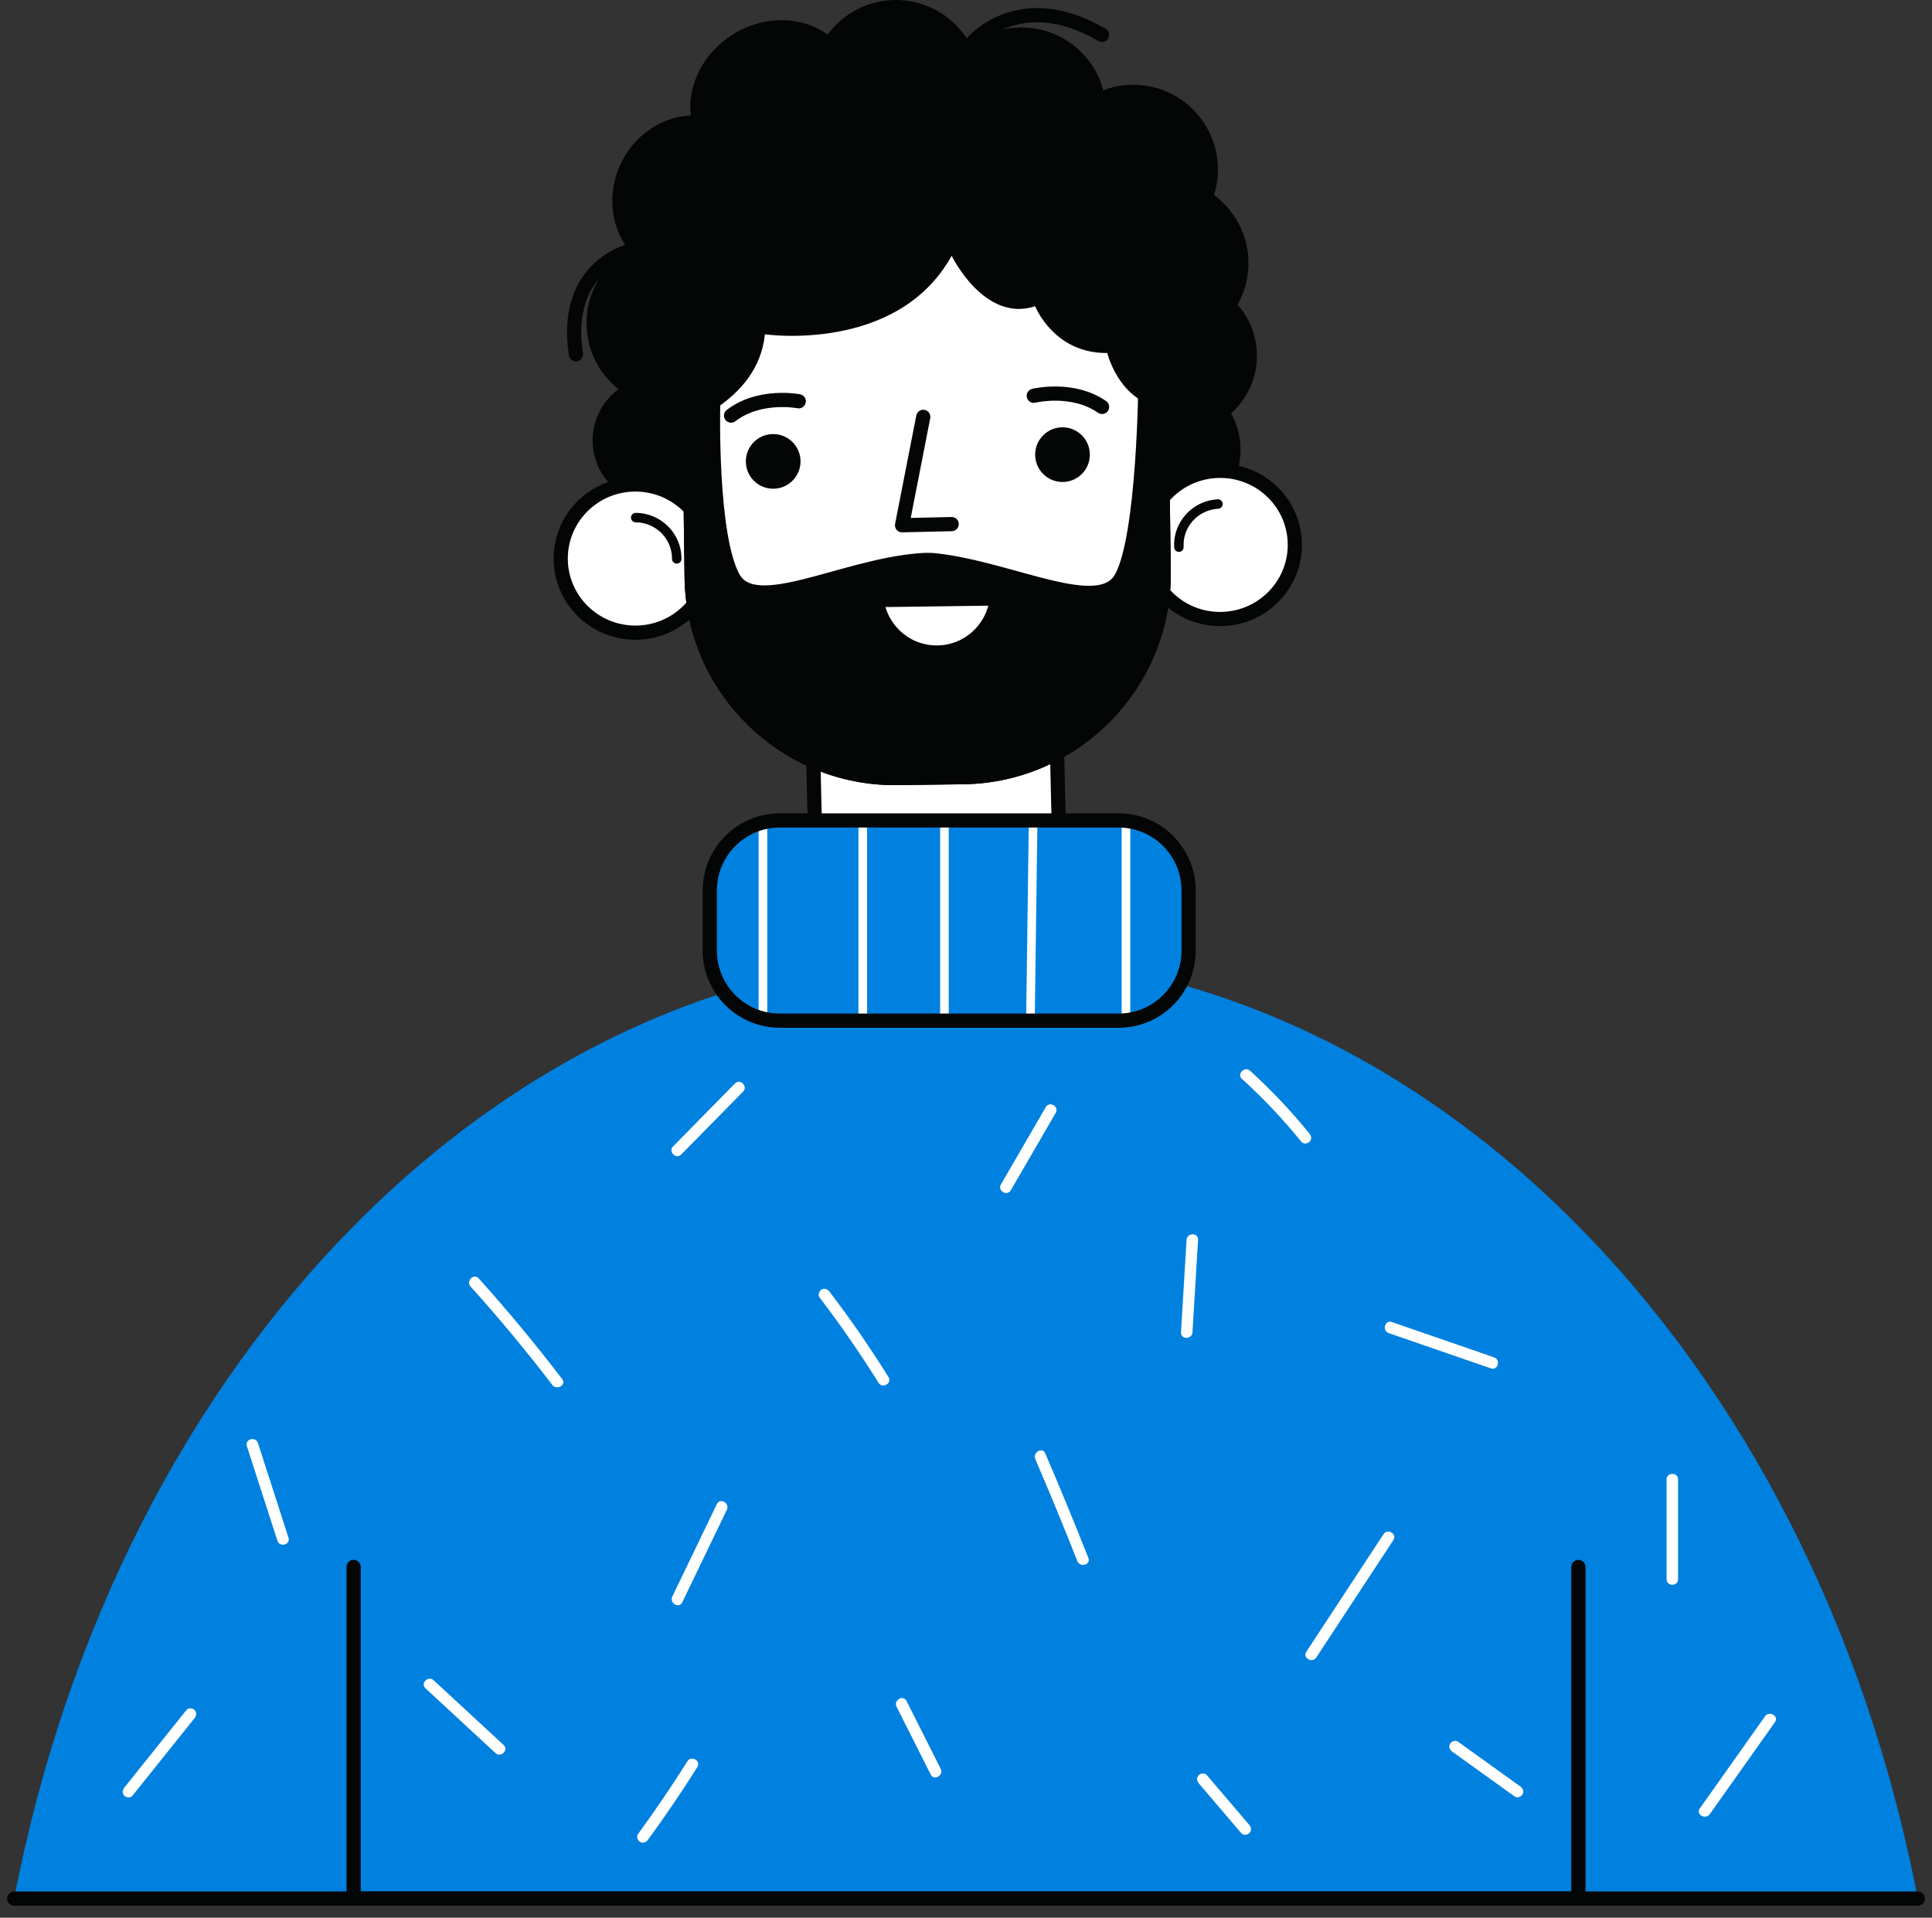 <svg width="136" height="135" viewBox="0 0 136 135" fill="none" xmlns="http://www.w3.org/2000/svg">
<rect x="0" y="0" width="136" height="135" fill="#333333" stroke="none"/>
<path d="M135 133.653C127.675 95.52 100.459 67.201 68 67.201C35.541 67.201 8.326 95.52 1 133.653H135Z" fill="#0081DF"/>
<path d="M24.892 110.31V133.653H111.109V110.31" stroke="#040606" stroke-miterlimit="10" stroke-linecap="round" stroke-linejoin="round"/>
<path d="M1 133.653H135" stroke="#040606" stroke-miterlimit="10" stroke-linecap="round" stroke-linejoin="round"/>
<path d="M33.125 90.566C35.133 92.798 37.054 95.108 38.878 97.493C39.19 97.9 39.893 97.498 39.576 97.084C37.71 94.644 35.751 92.278 33.697 89.995C33.348 89.606 32.778 90.18 33.125 90.566Z" fill="white"/>
<path d="M47.954 81.272C49.406 79.797 50.857 78.322 52.309 76.846C52.674 76.475 52.103 75.903 51.736 76.274C50.286 77.75 48.834 79.226 47.383 80.701C47.018 81.073 47.589 81.644 47.954 81.272Z" fill="white"/>
<path d="M57.689 91.332C59.167 93.271 60.553 95.277 61.844 97.345C62.118 97.785 62.819 97.38 62.542 96.937C61.252 94.869 59.865 92.862 58.387 90.923C58.254 90.749 58.04 90.661 57.834 90.779C57.662 90.876 57.557 91.159 57.689 91.332Z" fill="white"/>
<path d="M71.155 83.79C72.209 81.975 73.262 80.159 74.314 78.344C74.576 77.894 73.878 77.486 73.617 77.936C72.563 79.751 71.511 81.566 70.457 83.382C70.196 83.833 70.894 84.24 71.155 83.79Z" fill="white"/>
<path d="M87.428 75.953C88.932 77.32 90.33 78.8 91.609 80.379C91.747 80.549 92.037 80.523 92.18 80.379C92.349 80.211 92.319 79.978 92.18 79.808C90.901 78.229 89.504 76.749 88 75.381C87.617 75.031 87.043 75.602 87.428 75.953Z" fill="white"/>
<path d="M83.526 87.282C83.396 89.451 83.266 91.62 83.135 93.789C83.104 94.308 83.912 94.306 83.943 93.789C84.074 91.62 84.204 89.451 84.335 87.282C84.366 86.762 83.558 86.764 83.526 87.282Z" fill="white"/>
<path d="M72.88 102.72C73.902 105.096 74.887 107.487 75.835 109.893C76.024 110.372 76.806 110.164 76.615 109.679C75.641 107.208 74.628 104.752 73.578 102.312C73.372 101.835 72.676 102.247 72.88 102.72Z" fill="white"/>
<path d="M48.026 112.796C49.072 110.627 50.119 108.457 51.164 106.288C51.39 105.821 50.692 105.41 50.465 105.879C49.42 108.049 48.374 110.219 47.327 112.389C47.102 112.855 47.8 113.266 48.026 112.796Z" fill="white"/>
<path d="M29.953 118.855C31.595 120.375 33.237 121.893 34.88 123.413C35.261 123.765 35.834 123.194 35.451 122.84C33.809 121.322 32.167 119.803 30.524 118.284C30.143 117.931 29.57 118.501 29.953 118.855Z" fill="white"/>
<path d="M63.115 120.151C63.916 121.742 64.716 123.331 65.516 124.922C65.751 125.387 66.448 124.979 66.215 124.514C65.415 122.924 64.613 121.333 63.813 119.743C63.579 119.279 62.881 119.687 63.115 120.151Z" fill="white"/>
<path d="M92.657 116.68C94.466 113.926 96.277 111.17 98.086 108.416C98.373 107.98 97.672 107.574 97.388 108.008C95.578 110.763 93.768 113.518 91.959 116.273C91.672 116.709 92.372 117.114 92.657 116.68Z" fill="white"/>
<path d="M84.383 125.537C85.38 126.706 86.377 127.876 87.374 129.045C87.516 129.211 87.8 129.191 87.946 129.045C88.111 128.88 88.088 128.64 87.946 128.473C86.948 127.304 85.951 126.135 84.954 124.965C84.813 124.8 84.528 124.82 84.383 124.965C84.217 125.13 84.24 125.371 84.383 125.537Z" fill="white"/>
<path d="M97.76 93.848C100.157 94.675 102.555 95.502 104.952 96.33C105.445 96.501 105.657 95.72 105.167 95.551C102.77 94.723 100.372 93.895 97.975 93.067C97.482 92.898 97.27 93.678 97.76 93.848Z" fill="white"/>
<path d="M102.224 123.307C103.69 124.359 105.153 125.411 106.618 126.463C106.795 126.591 107.068 126.495 107.171 126.319C107.29 126.116 107.204 125.893 107.025 125.766C105.562 124.713 104.096 123.661 102.633 122.608C102.455 122.481 102.182 122.577 102.079 122.753C101.961 122.957 102.046 123.178 102.224 123.307Z" fill="white"/>
<path d="M45.609 129.519C46.828 127.853 47.988 126.144 49.088 124.397C49.366 123.955 48.667 123.549 48.39 123.988C47.29 125.736 46.13 127.444 44.912 129.111C44.783 129.287 44.882 129.562 45.057 129.664C45.262 129.784 45.481 129.696 45.609 129.519Z" fill="white"/>
<path d="M9.324 126.412C10.782 124.592 12.239 122.772 13.696 120.952C13.833 120.78 13.861 120.549 13.696 120.381C13.556 120.237 13.261 120.21 13.125 120.381C11.668 122.2 10.21 124.02 8.752 125.84C8.615 126.012 8.588 126.244 8.752 126.412C8.892 126.554 9.188 126.582 9.324 126.412Z" fill="white"/>
<path d="M17.378 101.802C18.095 104.022 18.812 106.242 19.528 108.462C19.689 108.955 20.469 108.744 20.308 108.247C19.591 106.027 18.874 103.807 18.157 101.587C17.998 101.094 17.217 101.305 17.378 101.802Z" fill="white"/>
<path d="M120.355 127.711C121.885 125.551 123.415 123.391 124.947 121.231C125.248 120.806 124.547 120.401 124.247 120.823C122.717 122.983 121.187 125.143 119.657 127.304C119.355 127.728 120.056 128.133 120.355 127.711Z" fill="white"/>
<path d="M117.316 104.146C117.316 106.488 117.316 108.83 117.316 111.172C117.316 111.692 118.125 111.693 118.125 111.172C118.125 108.83 118.125 106.488 118.125 104.146C118.125 103.627 117.316 103.626 117.316 104.146Z" fill="white"/>
<path d="M88.48 25.043C88.48 23.662 87.963 22.405 87.116 21.444C87.604 20.581 87.885 19.585 87.885 18.523C87.885 16.555 86.928 14.816 85.459 13.729C85.637 13.162 85.735 12.559 85.735 11.932C85.735 8.638 83.064 5.966 79.768 5.966C79.028 5.966 78.321 6.107 77.666 6.355C76.985 3.809 74.669 1.932 71.909 1.932C70.557 1.932 69.316 2.386 68.315 3.143C67.308 1.273 65.333 -9.53674e-05 63.059 -9.53674e-05C61.089 -9.53674e-05 59.347 0.96 58.26 2.432C56.456 1.123 53.794 1.042 51.584 2.426C49.477 3.746 48.381 6.018 48.624 8.13C46.576 8.216 44.595 9.517 43.644 11.635C42.711 13.711 43.022 16.002 44.252 17.588C42.48 18.622 41.287 20.539 41.287 22.738C41.287 24.628 42.168 26.309 43.538 27.402C42.435 28.218 41.717 29.524 41.717 31.002C41.717 33.475 43.721 35.48 46.195 35.48C48.668 35.48 50.673 33.475 50.673 31.002C50.673 29.935 50.298 28.956 49.676 28.188C51.763 27.258 53.218 25.17 53.218 22.738C53.218 21.067 52.53 19.558 51.422 18.475C52.253 17.877 52.955 17.049 53.415 16.026C53.935 14.868 54.064 13.645 53.869 12.512C55.009 12.504 56.193 12.178 57.269 11.505C57.873 11.127 58.388 10.668 58.817 10.159C59.899 11.253 61.4 11.932 63.059 11.932C64.41 11.932 65.652 11.477 66.653 10.721C67.659 12.592 69.635 13.864 71.909 13.864C72.65 13.864 73.357 13.723 74.012 13.476C74.365 14.797 75.159 15.935 76.229 16.726C76.05 17.294 75.953 17.897 75.953 18.523C75.953 20.307 76.738 21.902 77.979 22.995C77.722 23.628 77.578 24.318 77.578 25.043C77.578 26.067 77.865 27.021 78.355 27.839C77.348 28.804 76.718 30.16 76.718 31.664C76.718 34.593 79.094 36.968 82.023 36.968C84.952 36.968 87.326 34.593 87.326 31.664C87.326 30.733 87.084 29.859 86.663 29.098C87.776 28.1 88.48 26.656 88.48 25.043Z" fill="#040606"/>
<path d="M44.493 17.607C44.493 17.607 39.574 18.66 40.541 24.939" stroke="#040606" stroke-miterlimit="10" stroke-linecap="round" stroke-linejoin="round"/>
<path d="M68.315 3.143C68.315 3.143 71.585 -1.032 77.578 2.459" stroke="#040606" stroke-miterlimit="10" stroke-linecap="round" stroke-linejoin="round"/>
<path d="M68.174 66.88L64.129 66.975C60.506 67.059 57.501 64.192 57.417 60.569L57.261 53.873C57.176 50.252 60.044 47.247 63.666 47.163L67.712 47.067C71.334 46.983 74.339 49.852 74.423 53.473L74.579 60.169C74.664 63.79 71.796 66.795 68.174 66.88Z" fill="white"/>
<path d="M68.174 66.88L64.129 66.975C60.506 67.059 57.501 64.192 57.417 60.569L57.261 53.873C57.176 50.252 60.044 47.247 63.666 47.163L67.712 47.067C71.334 46.983 74.339 49.852 74.423 53.473L74.579 60.169C74.664 63.79 71.796 66.795 68.174 66.88Z" stroke="#040606" stroke-miterlimit="10"/>
<path d="M39.471 39.284C39.45 42.164 41.789 44.516 44.693 44.538C47.596 44.558 49.968 42.239 49.988 39.359C50.009 36.478 47.671 34.127 44.766 34.105C41.863 34.084 39.492 36.403 39.471 39.284Z" fill="white"/>
<path d="M39.471 39.284C39.45 42.164 41.789 44.516 44.693 44.538C47.596 44.558 49.968 42.239 49.988 39.359C50.009 36.478 47.671 34.127 44.766 34.105C41.863 34.084 39.492 36.403 39.471 39.284Z" stroke="#040606" stroke-miterlimit="10"/>
<path d="M47.638 39.343C47.65 37.75 46.357 36.449 44.75 36.437" stroke="#040606" stroke-width="0.667" stroke-miterlimit="10" stroke-linecap="round" stroke-linejoin="round"/>
<path d="M91.141 38.079C91.296 40.955 89.07 43.414 86.17 43.57C83.27 43.726 80.793 41.521 80.639 38.644C80.484 35.768 82.709 33.309 85.609 33.153C88.51 32.997 90.987 35.203 91.141 38.079Z" fill="white"/>
<path d="M91.141 38.079C91.296 40.955 89.07 43.414 86.17 43.57C83.27 43.726 80.793 41.521 80.639 38.644C80.484 35.768 82.709 33.309 85.609 33.153C88.51 32.997 90.987 35.203 91.141 38.079Z" stroke="#040606" stroke-miterlimit="10"/>
<path d="M82.986 38.518C82.901 36.927 84.131 35.567 85.735 35.481" stroke="#040606" stroke-width="0.667" stroke-miterlimit="10" stroke-linecap="round" stroke-linejoin="round"/>
<path d="M81.916 40.228C82.021 48.089 75.674 54.606 67.812 54.71L63.17 54.772C55.309 54.875 48.792 48.528 48.688 40.667L48.484 25.247C48.38 17.385 54.727 10.869 62.587 10.764L67.23 10.703C75.091 10.599 81.608 16.945 81.713 24.807L81.916 40.228Z" fill="white"/>
<path d="M81.916 40.228C82.021 48.089 75.674 54.606 67.812 54.71L63.17 54.772C55.309 54.875 48.792 48.528 48.688 40.667L48.484 25.247C48.38 17.385 54.727 10.869 62.587 10.764L67.23 10.703C75.091 10.599 81.608 16.945 81.713 24.807L81.916 40.228Z" stroke="#040606" stroke-miterlimit="10"/>
<path d="M78.94 40.658C77.427 43.428 71.322 40.075 65.902 39.451C65.469 39.401 65.146 39.408 64.646 39.451C59.209 39.906 53.121 43.428 51.608 40.658C49.989 37.694 50.198 28.646 50.198 28.646H48.53L48.688 40.667C48.793 48.529 55.309 54.876 63.171 54.771L67.812 54.711C75.674 54.606 82.021 48.09 81.917 40.228L81.763 28.646L80.631 26.827C80.631 26.827 80.56 37.694 78.94 40.658Z" fill="#040606"/>
<path d="M78.94 40.658C77.427 43.428 71.322 40.075 65.902 39.451C65.469 39.401 65.146 39.408 64.646 39.451C59.209 39.906 53.121 43.428 51.608 40.658C49.989 37.694 50.198 28.646 50.198 28.646H48.53L48.688 40.667C48.793 48.529 55.309 54.876 63.171 54.771L67.812 54.711C75.674 54.606 82.021 48.09 81.917 40.228L81.763 28.646L80.631 26.827C80.631 26.827 80.56 37.694 78.94 40.658Z" stroke="#040606" stroke-miterlimit="10"/>
<path d="M70.173 42.13C69.935 44.245 68.176 45.907 65.992 45.936C63.81 45.965 62.007 44.35 61.712 42.243L70.173 42.13Z" fill="white"/>
<path d="M70.173 42.13C69.935 44.245 68.176 45.907 65.992 45.936C63.81 45.965 62.007 44.35 61.712 42.243L70.173 42.13Z" stroke="#040606" stroke-miterlimit="10" stroke-linecap="round" stroke-linejoin="round"/>
<path d="M56.352 32.517C56.331 33.581 55.453 34.426 54.391 34.405C53.328 34.385 52.482 33.508 52.503 32.444C52.522 31.382 53.4 30.537 54.464 30.557C55.525 30.577 56.371 31.455 56.352 32.517Z" fill="#040606"/>
<path d="M76.718 32.041C76.699 33.105 75.82 33.95 74.757 33.93C73.695 33.91 72.849 33.032 72.869 31.969C72.889 30.906 73.767 30.061 74.83 30.081C75.893 30.101 76.737 30.979 76.718 32.041Z" fill="#040606"/>
<path d="M72.771 27.861C72.771 27.861 75.484 27.191 77.577 28.645" stroke="#040606" stroke-miterlimit="10" stroke-linecap="round" stroke-linejoin="round"/>
<path d="M56.226 28.248C56.226 28.248 53.486 27.705 51.462 29.255" stroke="#040606" stroke-miterlimit="10" stroke-linecap="round" stroke-linejoin="round"/>
<path d="M66.991 36.895L63.499 36.975L64.992 29.345" stroke="#040606" stroke-miterlimit="10" stroke-linecap="round" stroke-linejoin="round"/>
<path d="M47.639 30.081C47.639 30.081 53.361 28.407 53.844 23.534C53.844 23.534 63.179 24.894 66.991 18.002C66.991 18.002 69.282 22.744 72.868 21.558C72.868 21.558 74.181 24.896 77.947 24.851C77.947 24.851 78.969 29.134 82.982 28.704C86.993 28.276 82.177 12.074 77.341 9.703C72.504 7.333 60.717 4.962 54.427 9.703C48.136 14.445 45.692 22.534 47.639 30.081Z" fill="#040606"/>
<path d="M78.74 71.851H54.896C52.174 71.851 49.965 69.643 49.965 66.92V62.687C49.965 59.964 52.174 57.756 54.896 57.756H78.74C81.463 57.756 83.671 59.964 83.671 62.687V66.92C83.671 69.643 81.463 71.851 78.74 71.851Z" fill="#0081DF"/>
<path d="M60.428 71.851H61.034V57.756H60.428V71.851Z" fill="white"/>
<path d="M66.786 57.756H66.18V71.851H66.786V57.756Z" fill="white"/>
<path d="M53.402 71.62C53.599 71.682 53.803 71.73 54.009 71.768V57.841C53.803 57.878 53.599 57.926 53.402 57.988V71.62Z" fill="white"/>
<path d="M73.029 57.756H72.422L72.233 71.851H72.839L73.029 57.756Z" fill="white"/>
<path d="M79.564 57.831C79.365 57.797 79.163 57.777 78.957 57.767V71.84C79.163 71.831 79.365 71.81 79.564 71.777V57.831Z" fill="white"/>
<path d="M78.74 71.851H54.896C52.174 71.851 49.965 69.643 49.965 66.92V62.687C49.965 59.964 52.174 57.756 54.896 57.756H78.74C81.463 57.756 83.671 59.964 83.671 62.687V66.92C83.671 69.643 81.463 71.851 78.74 71.851Z" stroke="#040606" stroke-miterlimit="10" stroke-linecap="round" stroke-linejoin="round"/>
</svg>
